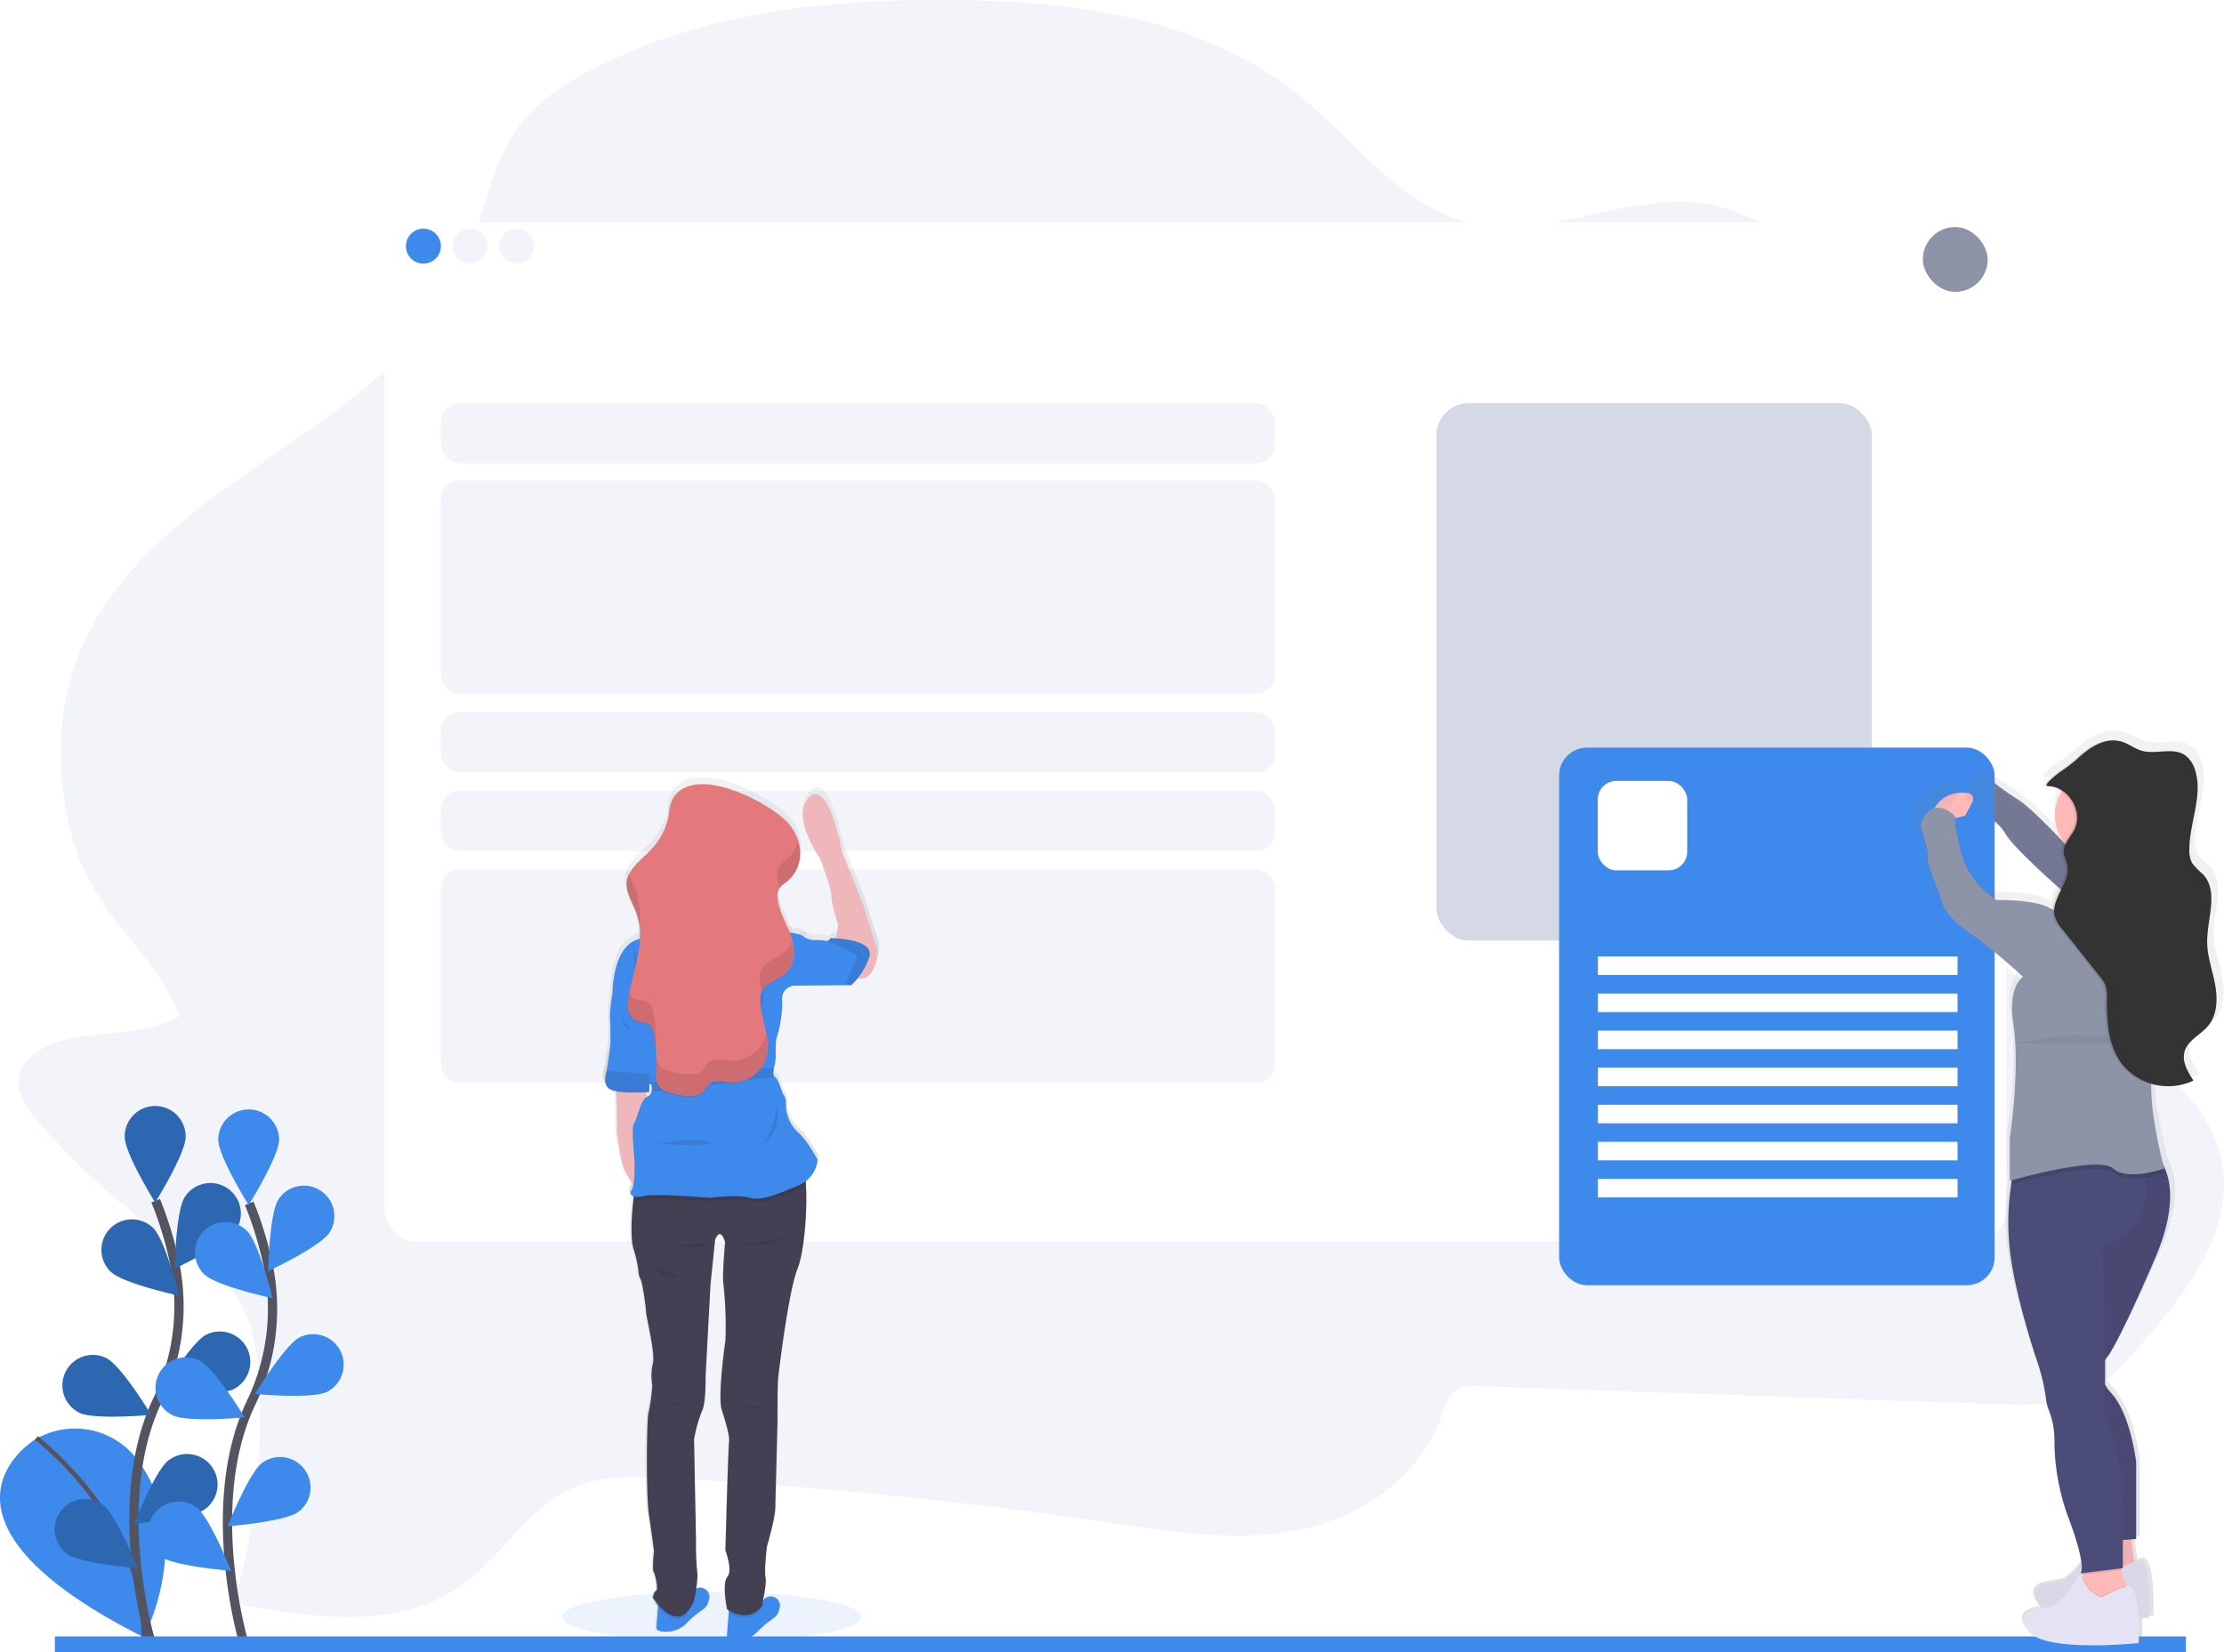 <svg xmlns="http://www.w3.org/2000/svg" xmlns:xlink="http://www.w3.org/1999/xlink" width="480" height="356.561" viewBox="0 0 480 356.561"><defs><style>.a{fill:#f2f4f9;}.b{fill:#fff;}.c{fill:#797c9c;}.d{opacity:0.05;}.e{fill:#d5d9e6;}.f,.q{fill:#3e89ec;}.g,.h{fill:none;stroke:#535461;stroke-miterlimit:10;}.h{stroke-width:2px;}.i{opacity:0.25;}.j{fill:#ffb9b9;}.k{fill:#8e94a7;}.l{fill:url(#e);}.m{fill:#e4e2f3;}.n{fill:#4c4c78;}.o,.q,.u{opacity:0.1;}.p{fill:#333;}.r{fill:url(#f);}.s{fill:url(#g);}.t{fill:url(#h);}.v{fill:url(#i);}.w{fill:url(#j);}.x{fill:url(#k);}.y{fill:url(#l);}.z{fill:url(#m);}.aa{fill:url(#n);}.ab{fill:url(#o);}.ac{fill:url(#p);}.ad{fill:url(#q);}.ae{fill:url(#r);}.af{fill:url(#s);}.ag{fill:url(#t);}.ah{fill:url(#u);}.ai{fill:url(#v);}.aj{fill:url(#w);}.ak{fill:url(#x);}.al{fill:url(#y);}.am{fill:url(#z);}.an{fill:url(#aa);}.ao{fill:url(#ab);}.ap{fill:url(#ac);}.aq{fill:url(#ad);}.ar{fill:url(#ae);}.as{fill:url(#af);}.at{fill:url(#ag);}.au{fill:url(#ah);}.av{fill:url(#ai);}.aw{fill:url(#aj);}.ax{fill:url(#ak);}.ay{fill:url(#al);}.az{fill:url(#am);}.ba{fill:url(#an);}.bb{fill:#efb7b9;}.bc{fill:#444053;}.bd{fill:#e3787d;}.be{filter:url(#c);}.bf{filter:url(#a);}</style><filter id="a" x="71" y="36" width="374" height="244" filterUnits="userSpaceOnUse"><feOffset dy="3" input="SourceAlpha"/><feGaussianBlur stdDeviation="4" result="b"/><feFlood flood-opacity="0.102"/><feComposite operator="in" in2="b"/><feComposite in="SourceGraphic"/></filter><filter id="c" x="327.499" y="152.365" width="112" height="134.024" filterUnits="userSpaceOnUse"><feOffset dy="3" input="SourceAlpha"/><feGaussianBlur stdDeviation="3" result="d"/><feFlood flood-opacity="0.161"/><feComposite operator="in" in2="d"/><feComposite in="SourceGraphic"/></filter><linearGradient id="e" x1="0.5" y1="1" x2="0.5" gradientUnits="objectBoundingBox"><stop offset="0" stop-color="gray" stop-opacity="0.251"/><stop offset="0.54" stop-color="gray" stop-opacity="0.122"/><stop offset="1" stop-color="gray" stop-opacity="0.102"/></linearGradient><linearGradient id="f" x1="0.5" y1="1" x2="0.5" y2="0" xlink:href="#e"/><linearGradient id="g" x1="0.5" y1="1" x2="0.5" y2="-0.001" xlink:href="#e"/><linearGradient id="h" x1="0.499" y1="1" x2="0.499" y2="-0.001" xlink:href="#e"/><linearGradient id="i" x1="0.5" y1="1" x2="0.5" y2="0" xlink:href="#e"/><linearGradient id="j" x1="0.5" y1="1" x2="0.5" y2="0" xlink:href="#e"/><linearGradient id="k" x1="0.5" y1="1" x2="0.5" y2="0" xlink:href="#e"/><linearGradient id="l" x1="0.5" y1="0.995" x2="0.5" y2="0" xlink:href="#e"/><linearGradient id="m" x1="0.5" y1="0.999" x2="0.5" y2="0.001" xlink:href="#e"/><linearGradient id="n" x1="0.5" y1="0.998" x2="0.5" y2="0" xlink:href="#e"/><linearGradient id="o" x1="0.5" y1="1" x2="0.5" y2="0" xlink:href="#e"/><linearGradient id="p" x1="0.5" y1="1" x2="0.5" y2="0" xlink:href="#e"/><linearGradient id="q" x1="0.5" y1="1" x2="0.5" y2="0" xlink:href="#e"/><linearGradient id="r" x1="0.5" y1="0.999" x2="0.5" y2="-0.001" xlink:href="#e"/><linearGradient id="s" x1="0.5" y1="1" x2="0.5" y2="0" xlink:href="#e"/><linearGradient id="t" x1="0.5" y1="1" x2="0.5" y2="-0.002" xlink:href="#e"/><linearGradient id="u" x1="0.5" y1="0.998" x2="0.5" y2="-0.002" xlink:href="#e"/><linearGradient id="v" x1="0.498" y1="1" x2="0.498" y2="0" xlink:href="#e"/><linearGradient id="w" x1="0.499" y1="0.999" x2="0.499" y2="-0.002" xlink:href="#e"/><linearGradient id="x" x1="0.5" y1="1" x2="0.5" y2="0.001" xlink:href="#e"/><linearGradient id="y" x1="0.5" y1="1" x2="0.5" y2="0" xlink:href="#e"/><linearGradient id="z" x1="0.498" y1="1.001" x2="0.498" y2="0" xlink:href="#e"/><linearGradient id="aa" x1="0.498" y1="1" x2="0.498" y2="0" xlink:href="#e"/><linearGradient id="ab" x1="0.511" y1="1.001" x2="0.511" y2="0" xlink:href="#e"/><linearGradient id="ac" x1="0.5" y1="1.001" x2="0.5" y2="0.006" xlink:href="#e"/><linearGradient id="ad" x1="0.5" y1="1" x2="0.5" y2="0" xlink:href="#e"/><linearGradient id="ae" x1="0.5" y1="0.984" x2="0.5" y2="0" xlink:href="#e"/><linearGradient id="af" x1="0.5" y1="1" x2="0.5" y2="0" xlink:href="#e"/><linearGradient id="ag" x1="0.5" y1="1" x2="0.5" y2="0" xlink:href="#e"/><linearGradient id="ah" x1="0.497" y1="1" x2="0.497" y2="0" xlink:href="#e"/><linearGradient id="ai" x1="0.499" y1="1" x2="0.499" y2="0" xlink:href="#e"/><linearGradient id="aj" x1="0.5" y1="0.999" x2="0.5" y2="-0.001" xlink:href="#e"/><linearGradient id="ak" x1="0.501" y1="1" x2="0.501" y2="0" xlink:href="#e"/><linearGradient id="al" x1="0.501" y1="1" x2="0.501" y2="0" xlink:href="#e"/><linearGradient id="am" x1="0.5" y1="1.001" x2="0.5" y2="0" xlink:href="#e"/><linearGradient id="an" x1="0.5" y1="1.001" x2="0.5" y2="0.001" xlink:href="#e"/></defs><g transform="translate(-470 -1590)"><path class="a" d="M113.158,304.474c-5.712.941-12.875,3.634-12.808,9.893.033,3.176,2.113,5.883,4.136,8.2a154.432,154.432,0,0,0,29.191,26.143c5.15,3.538,10.685,6.921,14.107,12.389s4.284,12.427,4.555,19.049a148.35,148.35,0,0,1-5.4,46.451c16.768,3.238,35.468,6.076,49.443-4.15,8.367-6.124,14.027-16.385,23.351-20.632,6.226-2.838,13.275-2.587,20.062-2.225q48.191,2.572,96.144,9.652c13.389,1.979,27.035,4.218,40.28,1.66s26.278-10.9,31.161-24.43c.752-2.085,1.428-4.411,3.113-5.666,1.523-1.12,3.517-1.1,5.369-1.028l111.888,3.9c6.13.212,12.475.386,18.086-2.172,5.44-2.476,9.624-7.239,13.651-11.906,9.21-10.646,19.115-23.744,16.406-38.194-2.166-11.583-11.847-19.676-21.447-25.342s-20.19-10.3-27.244-19.362c-10.733-13.788-10.309-33.522-10.976-51.412a289.39,289.39,0,0,0-5.878-48.179c-2.908-13.943-6.959-27.9-14.531-39.68s-19.153-21.206-32.251-22.934c-17.106-2.259-34.3,8.561-51.037,3.967-14.136-3.861-23.865-17.581-35.578-27.089-20.8-16.891-48.105-20.429-73.917-20.752-27.368-.352-55.459,2.456-79.852,15.487-5.588,2.983-11.052,6.592-14.921,11.863-5.93,8.084-7.368,18.942-11.247,28.392-15.635,38.049-66.487,46.253-82.993,83.9-5.859,13.354-5.8,28.928-1.533,42.952,4.593,15.091,17.52,23.426,22.646,36.582C129.621,303.4,119.845,303.368,113.158,304.474Z" transform="translate(373.651 1509.398)"/><g class="bf" transform="matrix(1, 0, 0, 1, 470, 1590)"><rect class="b" width="350" height="220" rx="7" transform="translate(83 45)"/></g><path class="c" d="M988.724,428.25s-4.952,2.857-3.427,6.858c0,0,5.145,1.525,7.239,5.333s18.286,17.523,18.286,17.523l11.824-5.9s-4.107-5.482-17.1-9.314c0,0-7.659-8.2-10.328-9.734A57.785,57.785,0,0,1,988.724,428.25Z" transform="translate(-89.704 1329.528)"/><path class="d" d="M993.724,433.25s-4.952,2.857-3.427,6.858c0,0,5.145,1.525,7.239,5.333s18.286,17.523,18.286,17.523l11.824-5.9s-4.107-5.482-17.1-9.314c0,0-7.659-8.2-10.328-9.734A57.782,57.782,0,0,1,993.724,433.25Z" transform="translate(-92.291 1326.941)"/><rect class="a" width="180.018" height="13.006" rx="4" transform="translate(565.158 1677)"/><rect class="a" width="180.018" height="13.006" rx="4" transform="translate(565.158 1743.695)"/><rect class="a" width="180.018" height="13.006" rx="4" transform="translate(565.158 1760.695)"/><rect class="a" width="180.018" height="46.006" rx="4" transform="translate(565.158 1693.695)"/><rect class="a" width="180.018" height="46.006" rx="4" transform="translate(565.158 1777.695)"/><g transform="translate(780 1677)"><rect class="e" width="94" height="116" rx="7"/></g><path class="f" d="M107.142,721.846s-27.827,16.79,23.469,42.639c0,0,11.3-20.984-1.192-38.092a16.848,16.848,0,0,0-21.857-4.787Z" transform="translate(370.394 1178.861)"/><path class="g" d="M115.88,723.67s23.817,18.218,23.165,42.991" transform="translate(361.974 1176.681)"/><path class="h" d="M162.956,712.075s-8.721-29.627,1.622-51.4a46.765,46.765,0,0,0,3.784-29.338,78.663,78.663,0,0,0-4.155-13.769" transform="translate(339.396 1231.576)"/><path class="f" d="M168.527,581.956c0,3.629-6.568,14.15-6.568,14.15s-6.568-10.521-6.568-14.15a6.571,6.571,0,1,1,13.141,0Z" transform="translate(341.532 1253.402)"/><path class="f" d="M190.954,619.813c-1.974,3.045-13.2,8.306-13.2,8.306s.2-12.4,2.177-15.443a6.569,6.569,0,1,1,11.028,7.143Z" transform="translate(329.963 1235.66)"/><path class="f" d="M187.413,688.48c-3.238,1.636-15.593.483-15.593.483s6.438-10.617,9.676-12.239a6.57,6.57,0,0,1,5.917,11.732Z" transform="translate(333.031 1201.335)"/><path class="f" d="M174.874,742.813c-2.9,2.157-15.284,3.132-15.284,3.132s4.551-11.539,7.471-13.7a6.57,6.57,0,1,1,7.813,10.564Z" transform="translate(339.358 1172.908)"/><path class="f" d="M147.021,637.249c2.6,2.529,14.729,5.149,14.729,5.149s-2.968-12.065-5.574-14.575a6.575,6.575,0,1,0-9.17,9.425Z" transform="translate(346.899 1227.234)"/><path class="f" d="M131.037,698.96c3.238,1.636,15.593.483,15.593.483s-6.438-10.617-9.676-12.239a6.57,6.57,0,0,0-5.917,11.732Z" transform="translate(356.001 1195.913)"/><path class="f" d="M126.6,762.713c2.9,2.157,15.284,3.132,15.284,3.132s-4.551-11.539-7.471-13.7a6.57,6.57,0,0,0-7.813,10.564Z" transform="translate(357.803 1162.612)"/><path class="i" d="M168.527,581.956c0,3.629-6.568,14.15-6.568,14.15s-6.568-10.521-6.568-14.15a6.571,6.571,0,1,1,13.141,0Z" transform="translate(341.532 1253.402)"/><path class="i" d="M190.954,619.813c-1.974,3.045-13.2,8.306-13.2,8.306s.2-12.4,2.177-15.443a6.569,6.569,0,1,1,11.028,7.143Z" transform="translate(329.963 1235.66)"/><path class="i" d="M187.413,688.48c-3.238,1.636-15.593.483-15.593.483s6.438-10.617,9.676-12.239a6.57,6.57,0,0,1,5.917,11.732Z" transform="translate(333.031 1201.335)"/><path class="i" d="M174.874,742.813c-2.9,2.157-15.284,3.132-15.284,3.132s4.551-11.539,7.471-13.7a6.57,6.57,0,1,1,7.813,10.564Z" transform="translate(339.358 1172.908)"/><path class="i" d="M147.021,637.249c2.6,2.529,14.729,5.149,14.729,5.149s-2.968-12.065-5.574-14.575a6.575,6.575,0,1,0-9.17,9.425Z" transform="translate(346.899 1227.234)"/><path class="i" d="M131.037,698.96c3.238,1.636,15.593.483,15.593.483s-6.438-10.617-9.676-12.239a6.57,6.57,0,0,0-5.917,11.732Z" transform="translate(356.001 1195.913)"/><path class="i" d="M126.6,762.713c2.9,2.157,15.284,3.132,15.284,3.132s-4.551-11.539-7.471-13.7a6.57,6.57,0,0,0-7.813,10.564Z" transform="translate(357.803 1162.612)"/><path class="h" d="M204.77,713.245s-8.721-29.608,1.636-51.4a46.765,46.765,0,0,0,3.784-29.338,78.667,78.667,0,0,0-4.155-13.769" transform="translate(317.76 1230.971)"/><path class="f" d="M210.337,583.156c0,3.629-6.568,14.15-6.568,14.15s-6.568-10.521-6.568-14.15a6.571,6.571,0,0,1,13.141,0Z" transform="translate(319.899 1252.781)"/><path class="f" d="M232.774,620.973c-1.974,3.045-13.2,8.306-13.2,8.306s.2-12.4,2.177-15.443a6.569,6.569,0,1,1,11.028,7.143Z" transform="translate(308.326 1235.06)"/><path class="f" d="M229.223,689.642c-3.238,1.636-15.593.483-15.593.483s6.438-10.617,9.676-12.239a6.581,6.581,0,0,1,5.917,11.756Z" transform="translate(311.399 1200.733)"/><path class="f" d="M216.684,743.983c-2.9,2.157-15.284,3.132-15.284,3.132s4.551-11.539,7.471-13.7a6.57,6.57,0,0,1,7.813,10.564Z" transform="translate(317.727 1172.303)"/><path class="f" d="M188.851,638.409c2.6,2.529,14.729,5.149,14.729,5.149s-2.968-12.065-5.574-14.575a6.575,6.575,0,1,0-9.17,9.425Z" transform="translate(325.257 1226.634)"/><path class="f" d="M172.847,700.12c3.238,1.636,15.593.483,15.593.483s-6.438-10.617-9.676-12.239a6.57,6.57,0,1,0-5.917,11.732Z" transform="translate(334.369 1195.313)"/><path class="f" d="M168.414,763.883c2.9,2.157,15.284,3.132,15.284,3.132s-4.551-11.539-7.471-13.7a6.57,6.57,0,0,0-7.813,10.564Z" transform="translate(336.171 1162.007)"/><rect class="f" width="459.927" height="3.378" transform="translate(481.84 1943.183)"/><g class="be" transform="matrix(1, 0, 0, 1, 470, 1590)"><rect class="f" width="94" height="116.024" rx="6" transform="translate(336.5 158.36)"/></g><rect class="b" width="19.304" height="19.304" rx="4" transform="translate(814.841 1758.547)"/><rect class="b" width="77.623" height="4" transform="translate(814.87 1796.435)"/><rect class="b" width="77.623" height="4" transform="translate(814.87 1804.435)"/><rect class="b" width="77.623" height="4" transform="translate(814.87 1812.435)"/><rect class="b" width="77.623" height="4" transform="translate(814.87 1820.435)"/><rect class="b" width="77.623" height="4" transform="translate(814.87 1828.435)"/><rect class="b" width="77.623" height="4" transform="translate(814.87 1836.435)"/><rect class="b" width="77.623" height="4" transform="translate(814.87 1844.435)"/><path class="j" d="M962.62,441.85s.372-7.418,8.166-6.694a1.332,1.332,0,0,1,1.052,1.93l-1.6,3.007Z" transform="translate(-76.122 1325.98)"/><circle class="f" cx="3.779" cy="3.779" r="3.779" transform="translate(557.605 1639.346)"/><circle class="a" cx="3.779" cy="3.779" r="3.779" transform="translate(567.672 1639.346)"/><circle class="a" cx="3.779" cy="3.779" r="3.779" transform="translate(577.744 1639.346)"/><rect class="k" width="14" height="14" rx="7" transform="translate(885 1639)"/><path class="l" d="M1026.076,460.476c-.6-3.069-1.762-6.071-1.791-9.2-.043-5.077,2.659-10.975-.893-14.724a16.714,16.714,0,0,1-2.5-2.49,5.484,5.484,0,0,1-.627-2.809c-.058-5.922,3.2-11.935,1.25-17.548a5.963,5.963,0,0,0-2.239-3.122,6.5,6.5,0,0,0-3.8-.849c-1.25,0-2.568.14-3.861.164a8.349,8.349,0,0,1-2.167-.285c-1.5-.425-2.765-1.4-4.247-1.887a6.939,6.939,0,0,0-2.413-.333c-3.243-.106-6.206,2.051-8.513,4.141a31.783,31.783,0,0,1-3.644,2.65c.193-.135-4.5,3.089-2.736,3.122a6.149,6.149,0,0,1,3.494,1.216,9.44,9.44,0,0,0,.482,10.946c-.767-.753-1.617-1.578-2.485-2.413-2.587-2.543-6.2-5.955-7.9-6.887a55.913,55.913,0,0,1-6.785-4.763s-5.188,2.9-3.591,6.916a16.149,16.149,0,0,1,2.225.873,4.166,4.166,0,0,0,.3,1.559,17.182,17.182,0,0,1,4.609,2.259,7.851,7.851,0,0,1,.444.69,35.918,35.918,0,0,0,5.463,5.844c1.844,1.848,4.271,4.059,6.689,6.187a13,13,0,0,0-1.631,4.343,5.356,5.356,0,0,1-.545-.251C985.078,441.9,976.7,442.1,976.7,442.1a17.507,17.507,0,0,1-8.378-11.906s-1.395-5-1-6.337H967.3l.179-.039,1.675-3.036a1.342,1.342,0,0,0-1.1-1.969c-8.166-.734-8.552,6.757-8.552,6.757h.072l-.024.063c1,4.8,1.8,4.416,1.6,8.257l3.19,8.45s.2,2.9,5.984,6.723a125.046,125.046,0,0,1,12.369,9.8s-3.489,1.824-2.2,10.178c1.583,10.212-.8,24.777-.8,24.777v9.411l.444-.121c-.058.314-.111.647-.169,1.009a53,53,0,0,0-.275,14.29c1.2,9.99,5.984,23.648,5.984,23.648a42.761,42.761,0,0,1,2.2,8.644,7.965,7.965,0,0,0,.511,2.22,17.454,17.454,0,0,1,1.4,6.665,46.93,46.93,0,0,0,3.074,16.848,44.543,44.543,0,0,1,3,9.9c-1.448,1.873-3.311,3.914-4.792,4.117-2.794.386-8.18.767-4.59,5.376a3.274,3.274,0,0,0,.415.439c-2.727.434-5.724,1.39-2.809,5.13,3.591,4.609,24.734,2.5,24.734,2.5s.135-2.563,0-5.376c1.482-.1,2.413-.193,2.413-.193s.6-11.139-1.993-12.485a5.6,5.6,0,0,0-1.4.338c-.28-1.54-.483-3.455-.627-4.87l1.028-.077v-.077h.063V564.363s-1.2-10.371-5.584-14.961a9.324,9.324,0,0,1-1.448-1.93l-.058-.121c.029-1.313.029-3.084,0-5.116l.063-.111c.077-.125.154-.237.227-.338a4.228,4.228,0,0,1,.328-.386l.063-.082h0s2.413-2.9,10.574-21.129c4.985-11.129,3.668-17.374,1.882-20.593-.376-1.448-1.163-4.691-2.147-10.246a40.164,40.164,0,0,1-.574-7.138,14.353,14.353,0,0,0,3.784.425,12.847,12.847,0,0,0,5.791-1.235c-1.3-1.9-2.664-4.131-2.008-6.317.743-2.49,3.687-3.634,5.386-5.642C1026.626,467.016,1026.679,463.551,1026.076,460.476Z" transform="translate(-76.507 1340.321)"/><path class="j" d="M1049.1,764.89s.569,8.378,1.525,9.334-8.571,1.525-8.571,1.525l1.332-10.859Z" transform="translate(-119.218 1155.354)"/><path class="d" d="M1049.1,764.89s.569,8.378,1.525,9.334-8.571,1.525-8.571,1.525l1.332-10.859Z" transform="translate(-119.218 1155.354)"/><path class="m" d="M1036.5,775.449s-1.332,0-6.1,2.476c0,0-3.238-.57-4.57-5.145,0,0-4,6.858-6.665,7.239s-7.809.763-4.382,5.333,23.619,2.476,23.619,2.476S1038.972,776.781,1036.5,775.449Z" transform="translate(-104.523 1151.271)"/><path class="d" d="M1036.5,775.449s-1.332,0-6.1,2.476c0,0-3.238-.57-4.57-5.145,0,0-4,6.858-6.665,7.239s-7.809.763-4.382,5.333,23.619,2.476,23.619,2.476S1038.972,776.781,1036.5,775.449Z" transform="translate(-104.523 1151.271)"/><path class="j" d="M1044.251,784.274l-1.332,3.62-8.759-2.476.483-3.591.121-.869.333-2.413s7.427-1.906,7.427-.965a14.774,14.774,0,0,0,.483,2.321c.3,1.173.685,2.5.965,3.378C1044.135,783.893,1044.251,784.274,1044.251,784.274Z" transform="translate(-115.136 1148.923)"/><path class="n" d="M1034.234,640.574a5.207,5.207,0,0,0,0,5.309,9.225,9.225,0,0,0,1.371,1.9c4.189,4.57,5.333,14.855,5.333,14.855V679.2l-2.857.217-4.57.352-6.858-28.189s-4-20.569-2.094-24.188,3.62-26.283,3.62-26.283l1.583-1.636,3.75-3.885h10.859a7.3,7.3,0,0,1,2.114,2.36c1.824,3.016,3.46,9.29-1.539,20.873-7.809,18.093-10.1,20.95-10.1,20.95a4.386,4.386,0,0,0-.613.8Z" transform="translate(-109.901 1242.948)"/><path class="d" d="M1034.364,640.4a5.207,5.207,0,0,0,0,5.309,9.226,9.226,0,0,0,1.37,1.9c4.189,4.57,5.333,14.855,5.333,14.855v16.568l-2.857.217-4.57.352-6.858-28.189s-4-20.569-2.095-24.188,3.62-26.283,3.62-26.283l1.583-1.636,3.75-3.885H1044.5a7.3,7.3,0,0,1,2.114,2.36c1.824,3.016,3.46,9.29-1.539,20.873-7.809,18.093-10.1,20.95-10.1,20.95A4.386,4.386,0,0,0,1034.364,640.4Z" transform="translate(-109.968 1243.036)"/><path class="o" d="M1043.688,779.926l-8.248,1.033.333-2.413s7.427-1.906,7.427-.965A14.781,14.781,0,0,0,1043.688,779.926Z" transform="translate(-115.798 1148.923)"/><path class="n" d="M1022.211,613.106s.483,14.995.55,24.415v5.309a11.746,11.746,0,0,1-.154,2.09c-.569,1.713.57,5.521.57,5.521a54.975,54.975,0,0,1,3.427,23.619v8.378l-9.141,1.144s1.525-1.144-2.669-12.191a48.144,48.144,0,0,1-2.939-16.708,17.882,17.882,0,0,0-1.337-6.612,8.163,8.163,0,0,1-.483-2.2,43.715,43.715,0,0,0-2.095-8.571s-4.57-13.513-5.714-23.426a54.536,54.536,0,0,1,.265-14.169,35.344,35.344,0,0,1,.685-3.542s18.619-11.718,25.651-3.62a9.168,9.168,0,0,1,1.588,2.669,17.607,17.607,0,0,1,.9,2.968C1033.5,608.917,1022.211,613.106,1022.211,613.106Z" transform="translate(-98.438 1246.001)"/><circle class="j" cx="9.715" cy="9.715" r="9.715" transform="translate(913.494 1756.258)"/><path class="j" d="M1031.118,451.5s4,11.235,0,17.142,12.76,4,12.76,4l6.477-7.809s-7.62,0-8-13.335S1031.118,451.5,1031.118,451.5Z" transform="translate(-113.243 1320.567)"/><path class="o" d="M1036.188,597.1a25.005,25.005,0,0,1-4.242,1.062c-2.37.367-5.169.381-6.8-1.062-.965-.854-3.378-.965-6.23-.685a106.8,106.8,0,0,0-15.791,3.277,35.381,35.381,0,0,1,.685-3.542s18.619-11.718,25.651-3.62h4.063a7.3,7.3,0,0,1,2.114,2.36C1035.986,596.407,1036.188,597.1,1036.188,597.1Z" transform="translate(-99.076 1246.006)"/><path class="o" d="M1044.251,789.107l-1.332,3.62-8.759-2.476.483-3.591c1.506,3.33,4.073,3.784,4.073,3.784a31.073,31.073,0,0,1,5.241-2.3C1044.135,788.725,1044.251,789.107,1044.251,789.107Z" transform="translate(-115.136 1144.09)"/><path class="m" d="M1031.751,786.9s-1.332,0-6.1,2.476c0,0-3.238-.569-4.57-5.145,0,0-4,6.858-6.665,7.239s-7.809.762-4.382,5.333,23.619,2.476,23.619,2.476S1034.227,788.231,1031.751,786.9Z" transform="translate(-102.066 1145.348)"/><path class="k" d="M1007.655,465.164s-9.334-1.525-11.809-3.427c0,0-1.906,3.62-5.333,1.713s-11.428-1.713-11.428-1.713a17.272,17.272,0,0,1-8-11.809s-1.332-4.952-.965-6.274c0,0-4.952-5.145-7.427,1.713.965,4.763,1.713,4.382,1.525,8.2l3.045,8.378s.188,2.857,5.714,6.665a122.186,122.186,0,0,1,11.809,9.715s-3.335,1.81-2.095,10.1c1.515,10.135-.763,24.57-.763,24.57v9.334s19.049-5.521,22.282-2.669,11.047,0,11.047,0a106.418,106.418,0,0,1-2.288-11.047,48.419,48.419,0,0,1,.188-15.444s4.952-13.141,7.239-18.474-1.713-12.548-5.714-15.236-5.487-1.067-5.487-1.067S1016.226,463.451,1007.655,465.164Z" transform="translate(-78.158 1322.517)"/><path class="d" d="M1005.15,545.3s1.52-.367,9.136-1.511,20.95,1.525,20.95,1.525" transform="translate(-100.126 1269.899)"/><path class="o" d="M1018.381,421.6c4.344.092,7.558,5.449,5.632,9.314-.844,1.7-2.481,3.195-2.312,5.082a18.358,18.358,0,0,0,.734,2.476c.912,3.861-3.706,7.476-2.65,11.288a8.153,8.153,0,0,0,1.651,2.765l8.021,10.106a7.589,7.589,0,0,1,1.2,1.853,7.815,7.815,0,0,1,.348,2.968c-.039,4.826.275,10,3.122,13.918a12.789,12.789,0,0,0,15.583,3.769c-1.245-1.887-2.543-4.1-1.931-6.274.71-2.466,3.518-3.605,5.14-5.593,1.959-2.413,2.008-5.84,1.448-8.885s-1.684-6.023-1.708-9.121c-.039-5.034,2.539-10.883-.854-14.6a16.249,16.249,0,0,1-2.389-2.471,5.612,5.612,0,0,1-.6-2.789c-.053-5.869,3.06-11.838,1.192-17.4a5.912,5.912,0,0,0-2.138-3.1c-2.645-1.781-6.313-.053-9.372-.965-1.448-.42-2.64-1.395-4.054-1.872-3.813-1.289-7.34,1.3-9.976,3.779a30.415,30.415,0,0,1-3.479,2.625C1021.176,418.376,1016.692,421.571,1018.381,421.6Z" transform="translate(-106.774 1338.075)"/><path class="p" d="M1019.381,421.6c4.344.092,7.558,5.449,5.632,9.314-.845,1.7-2.481,3.195-2.312,5.082a18.376,18.376,0,0,0,.734,2.476c.912,3.861-3.706,7.476-2.649,11.288a8.149,8.149,0,0,0,1.651,2.765l8.021,10.106a7.593,7.593,0,0,1,1.2,1.853,7.812,7.812,0,0,1,.347,2.968c-.039,4.826.275,10,3.122,13.918a12.789,12.789,0,0,0,15.583,3.769c-1.245-1.887-2.543-4.1-1.93-6.274.709-2.466,3.518-3.605,5.14-5.593,1.959-2.413,2.008-5.84,1.448-8.885s-1.684-6.023-1.708-9.121c-.039-5.034,2.539-10.883-.854-14.6a16.256,16.256,0,0,1-2.389-2.471,5.614,5.614,0,0,1-.6-2.789c-.053-5.869,3.06-11.838,1.192-17.4a5.913,5.913,0,0,0-2.138-3.1c-2.645-1.781-6.312-.053-9.372-.965-1.448-.42-2.64-1.395-4.054-1.872-3.813-1.289-7.34,1.3-9.976,3.779a30.4,30.4,0,0,1-3.479,2.625C1022.176,418.376,1017.692,421.571,1019.381,421.6Z" transform="translate(-107.292 1338.075)"/><g transform="translate(-578 -443)"><ellipse class="q" cx="32.276" cy="5.415" rx="32.276" ry="5.415" transform="translate(1169.367 2376.529)"/><path class="o" d="M588.932,472.414c-.3-.619-2.712-8.588-2.712-8.588l-4.642-11.783s-2.816-15.507-7.019-11.638,2.26,13.153,2.26,13.153,2.653,6.78,2.518,8.136,1.478,6.328,1.478,6.328l-.524,2.856c-.682-.045-1.125-.045-1.125-.045s-.416.6-.814.637a.375.375,0,0,1-.2-.027,11.062,11.062,0,0,0-2.712-.163,6.075,6.075,0,0,1-2.029-.651c-.262-.524-1.745-.836-3.06-1.012-1-2.486-2.4-4.9-2.6-7.5a3.24,3.24,0,0,1,.4-2.043,2.552,2.552,0,0,1,.3-.371c.366-.371.814-.7,1.22-1.04.2-.172.389-.348.565-.529,3.449-3.345,2.9-8.524-.226-12.108-3.616-4.145-19.923-13.062-24.859-5.424a8.626,8.626,0,0,0-.9,3.485,14.527,14.527,0,0,1-3.9,7.684c-1.636,1.74-3.783,3.345-4.723,5.315l-.032-.072a5.266,5.266,0,0,0-.488,1.356c-.475,2.4,1.144,4.71,1.993,7.046a12.661,12.661,0,0,1,.624,2.45l.054-.515a15.922,15.922,0,0,1,.212,3.616c-5.921,1.211-5.925,11.417-5.925,11.417a35.439,35.439,0,0,0-.606,5.519c.122,1.451.122,4.624.122,5.4s-.732,5.519-.814,6.088c-.1.628-1.216,3.638,1.469,4.316.185.05.384.09.588.127.113,2.436.325,7.548.14,8.678,0,0,.976,6.861,1.785,8.588a20.357,20.357,0,0,0,1.808,2.915,3.164,3.164,0,0,1-.411,1.18c-.411.6-.2,1.094.493,1.306q-.032.312-.081.705c-.294,2.649-.737,7.905,0,10.572a26.866,26.866,0,0,1,1.094,4.868,3.616,3.616,0,0,0,.425,1.7c.452.61,1.22,6.269,1.22,7.182s2.07,9.13,1.46,11.078a11.937,11.937,0,0,0-.122,4.687,40.355,40.355,0,0,1-.791,5.844c-.425,1.035-.61,17.713.059,22.034s1.1,7.914,1.1,7.914-.452,3.955-.063,4.52,1.035,3.837.547,4.018-.728,1.523-.728,1.523a13.365,13.365,0,0,0,.832,1.134,4.61,4.61,0,0,1-.551-.235c.194.276.484.655.836,1.071l-.33,4.375a.732.732,0,0,0,.542.768,6.075,6.075,0,0,0,6.047-1.713c3.042-3.1,4.068-2.676,4.628-4.565.054-.2.108-.4.149-.588a1.975,1.975,0,0,0-2.8-2.215,14.355,14.355,0,0,0,.2-3.7,55.484,55.484,0,0,1-.244-6.391l-.425-22.147a30.206,30.206,0,0,1,1.7-6.084c.913-1.7.791-7.684.791-7.684l1.035-19.6,1.031-9.492s.972-3.286,2.188.366c0,0-.669,7.363-.362,9.13a81.473,81.473,0,0,1,.425,12.235c-.3,1.889-1.645,12.235-.791,14.852s1.763,5.781,1.582,6.816-.791,23.5-.791,23.5,1.641,4.321.425,5.722-.059,7-.059,7,.145.1.4.253l-.036.452-.38,5.035a.737.737,0,0,0,.542.768,6.083,6.083,0,0,0,6.047-1.713c3.042-3.105,4.068-2.68,4.628-4.565.054-.2.108-.4.154-.592a1.98,1.98,0,0,0-3.191-1.966.423.423,0,0,1-.068.059c-.077.068-.158.127-.24.185l-.117.077a16.9,16.9,0,0,0,.538-4.886c-.3-1.645.3-6.635.3-6.635s1.767-5.966,1.808-8.339.488-18.983.488-18.983-.059-7.729.185-9.614,2.188-18.2,4.136-23.051c1.5-3.733,2.165-13.247,1.767-18.079-.023-.244-.045-.452-.068-.687a7.237,7.237,0,0,0,2.635-4.737s-2.192-4.221-4.3-6.007a8.209,8.209,0,0,1-2.518-6.169,3.2,3.2,0,0,0-.728-2.188s-.976-3.164-1.627-3.489a.453.453,0,0,1-.14-.108c-.452-.479-.1-1.84-.1-1.84v-.041a11.224,11.224,0,0,0,.393-2.884,20.8,20.8,0,0,1,.081-3.245,26.165,26.165,0,0,0,1.3-8.276,2.846,2.846,0,0,1,3.164-3.331l10.527-.108h1.2a8.829,8.829,0,0,0,1.356-1.451,2.9,2.9,0,0,0,2.328-.57C589.511,476.943,589.235,473.042,588.932,472.414Zm-48.954,31.638.077-1.853.411.353a2.966,2.966,0,0,1,0,1.482,1.582,1.582,0,0,1-.9,1.031,1.011,1.011,0,0,0-.149.09l-.1-1.058c.429-.027.669-.05.669-.05Z" transform="translate(648.114 1764.631)"/><path class="r" d="M631.5,476.838s5.993,3.855,8.262,1.808,1.989-6,1.681-6.621-2.748-8.646-2.748-8.646L633.98,451.5s-2.866-15.634-7.141-11.751,2.305,13.256,2.305,13.256,2.712,6.838,2.558,8.208,1.5,6.386,1.5,6.386Z" transform="translate(596.083 1763.8)"/><path class="s" d="M600.155,827.778c-.045.194-.095.393-.158.6-.556,1.9-1.609,1.473-4.7,4.6a6.205,6.205,0,0,1-6.147,1.727.741.741,0,0,1-.551-.773l.389-5.076.185-2.445s4.922,1.383,7.431-.366c.081-.059.163-.118.24-.185l.072-.059a2.011,2.011,0,0,1,3.241,1.98Z" transform="translate(616.25 1552.146)"/><path class="t" d="M565.989,823.534c-.041.194-.095.393-.154.6-.556,1.9-1.609,1.473-4.7,4.6a6.224,6.224,0,0,1-6.147,1.731.737.737,0,0,1-.551-.777l.384-5.076.19-2.445s4.922,1.383,7.426-.366c.086-.059.163-.118.244-.185l.072-.059a2.007,2.007,0,0,1,3.236,1.98Z" transform="translate(634.971 1554.474)"/><g class="u" transform="translate(1188.879 2378.667)"><path class="v" d="M560.253,828.054l.2,2.635c-2.829,2.8-6.192-1.356-7.186-2.739C555.86,829.279,560.253,828.054,560.253,828.054Z" transform="translate(-553.27 -827.95)"/></g><g class="u" transform="translate(1205.236 2378.188)"><path class="w" d="M596.7,828.544l.375-.244c-2.585,3.9-6.418,2.1-7.611,1.4l.185-2.445s4.922,1.383,7.431-.366C596.877,827.844,596.7,828.544,596.7,828.544Z" transform="translate(-589.46 -826.89)"/></g><path class="x" d="M578.669,641.792c-1.98,4.908-3.959,21.356-4.208,23.259s-.185,9.695-.185,9.695l-.515,19.146c-.059,2.4-1.853,8.407-1.853,8.407s-.619,5.035-.312,6.689-.8,6.016-.8,6.016l.375-.244c-3.1,4.66-7.982,1.162-7.982,1.162s-1.175-5.645.059-7.055-.429-5.767-.429-5.767.615-22.644.8-23.688-.705-4.235-1.609-6.875.493-13.071.8-14.974a79.309,79.309,0,0,0-.452-12.335c-.325-1.781.371-9.207.371-9.207-1.238-3.679-2.228-.366-2.228-.366l-.99,9.636L558.5,665.074s.127,6.011-.8,7.729a30.04,30.04,0,0,0-1.731,6.138l.452,22.337a54.649,54.649,0,0,0,.249,6.445c.312,1.781-.682,6.382-.682,6.382-3.462,8.1-9.04-.673-9.04-.673s.244-1.356.741-1.537-.185-3.5-.556-4.068.059-4.52.059-4.52-.429-3.616-1.112-7.982-.493-21.171-.063-22.215a40.578,40.578,0,0,0,.8-5.876,11.993,11.993,0,0,1,.127-4.728c.619-1.966-1.487-10.246-1.487-11.168s-.8-6.626-1.238-7.232a3.615,3.615,0,0,1-.452-1.717,27.142,27.142,0,0,0-1.116-4.908c-.768-2.712-.316-7.991,0-10.658.109-.99.2-1.618.2-1.618s35.512-5.708,36.936-4.416a5.547,5.547,0,0,1,.682,2.829C580.866,628.436,580.184,638.032,578.669,641.792Z" transform="translate(641.663 1664.351)"/><g class="u" transform="translate(1206.904 2333.637)"><path class="y" d="M593.15,728.419a33.108,33.108,0,0,0,5.528.041C600.138,728.171,593.15,728.419,593.15,728.419Z" transform="translate(-593.15 -728.32)"/></g><g class="u" transform="translate(1207.193 2336.027)"><path class="z" d="M593.79,733.609s5.424.94,5.695.452S593.79,733.609,593.79,733.609Z" transform="translate(-593.79 -733.609)"/></g><g class="u" transform="translate(1190.655 2335.047)"><path class="aa" d="M557.2,731.44a15.012,15.012,0,0,1,4.33.818C563.058,732.954,557.2,731.44,557.2,731.44Z" transform="translate(-557.2 -731.44)"/></g><path class="ab" d="M534.66,579.086s.452,8.551.208,10.061c0,0,.99,6.915,1.808,8.674a24.92,24.92,0,0,0,2.6,3.968l2.432-16.976L541.141,579Z" transform="translate(645.808 1687.147)"/><ellipse class="ac" cx="9.528" cy="9.451" rx="9.528" ry="9.451" transform="translate(1196.513 2208.38)"/><path class="ad" d="M572.737,481.492s-2.969,5.767-5.939,8.47,17.817,5.767,18.31,5.767-3.711-12.271-2.97-13.745S572.737,481.492,572.737,481.492Z" transform="translate(628.354 1740.76)"/><g class="u" transform="translate(1184.31 2284.913)"><path class="ae" d="M580.977,623.529a6.173,6.173,0,0,1-1.528.85c-3.792,1.474-7.919,3.521-10.725,2.712s-8.741,0-8.741,0-11.964-.985-14.355-.411a4.637,4.637,0,0,1-2.468.063c.109-.99.2-1.618.2-1.618s35.512-5.708,36.936-4.416C580.629,621,580.85,622.042,580.977,623.529Z" transform="translate(-543.16 -620.518)"/></g><path class="af" d="M578.09,550.256a6.9,6.9,0,0,1-4.127,5.564c-3.8,1.5-7.919,3.521-10.725,2.712s-8.741,0-8.741,0-11.964-.985-14.355-.411-3.616-.163-2.888-1.229.664-4.578.664-6.052-.827-7.449-.086-8.511,1.4-5.153,2.888-5.808a1.6,1.6,0,0,0,.927-1.039,2.924,2.924,0,0,0,0-1.5s-.249-.2-.6-.511c-.872-.773-2.355-2.21-1.88-2.68.66-.655,0-4.913,0-4.913s-1.568-3.272-.99-4.5-5.031-7.684-5.031-7.684,0-11.128,6.78-11.62c0,0,4.782.167,5.36-1.962s4.371-3.358,4.371-3.358l8.66,1.885s7.684,1.636,9.076.655,2.477,1.306,2.477,1.306,4.782.249,5.279,1.229-1.568,10.554-1.568,10.554a2.884,2.884,0,0,0-3.218,3.358,26.2,26.2,0,0,1-1.32,8.344,19.435,19.435,0,0,0-.081,3.272,10.474,10.474,0,0,1-.4,2.906v.041s-.344,1.356.1,1.858a.673.673,0,0,0,.145.109c.66.325,1.65,3.516,1.65,3.516a3.222,3.222,0,0,1,.746,2.21,8.253,8.253,0,0,0,2.554,6.219C575.9,546.026,578.09,550.256,578.09,550.256Z" transform="translate(646.635 1732.217)"/><path class="ag" d="M539.268,551.086v.348l-.154,3.828s-5.071.407-7.837-.289-1.6-3.72-1.487-4.353h0c.081-.574.823-5.36.823-6.138s0-3.968-.122-5.424a35.7,35.7,0,0,1,.619-5.564l.533-.655,5.817,2.21Z" transform="translate(648.662 1712.444)"/><g class="u" transform="translate(1178.105 2263.074)"><path class="ah" d="M539.248,573.013l-.154,3.828s-5.071.407-7.837-.289-1.6-3.72-1.487-4.353Z" transform="translate(-529.432 -572.2)"/></g><g class="u" transform="translate(1187.708 2262.469)"><path class="ai" d="M551.277,576.08a2.924,2.924,0,0,0,0-1.5s-.249-.2-.6-.511c4.371-.6,21.668-2.96,27.5-3.214v.041s-.344,1.356.1,1.858Z" transform="translate(-550.68 -570.86)"/></g><g class="u" transform="translate(1212.888 2270.667)"><path class="aj" d="M609.319,589s1.071,6.016-2.929,8.136A18.278,18.278,0,0,0,609.319,589Z" transform="translate(-606.39 -589)"/></g><g class="u" transform="translate(1189.625 2278.106)"><path class="ak" d="M554.92,606.308s9.65-1.636,11.548-.371S554.92,606.308,554.92,606.308Z" transform="translate(-554.92 -605.458)"/></g><g class="u" transform="translate(1211.688 2241.687)"><path class="al" d="M604.519,524.88s-1.483,6.052-.371,7.444S604.519,524.88,604.519,524.88Z" transform="translate(-603.735 -524.88)"/></g><g class="u" transform="translate(1184.462 2236.733)"><path class="am" d="M543.544,513.92a5.966,5.966,0,0,1,.538,4.583C543.264,520.826,543.544,513.92,543.544,513.92Z" transform="translate(-543.497 -513.92)"/></g><path class="an" d="M537.4,557.55s1.731,1.026,1.153,2.621S537.4,557.55,537.4,557.55Z" transform="translate(644.306 1698.902)"/><g class="u" transform="translate(1181.525 2251.788)"><path class="ao" d="M537,547.23s1.609.863,1.808,2.129S537,547.23,537,547.23Z" transform="translate(-537 -547.23)"/></g><g class="u" transform="translate(1205.381 2299.363)"><path class="ap" d="M589.78,653.846s10.106,1.026,12.127-1.356C601.907,652.5,592.79,654.3,589.78,653.846Z" transform="translate(-589.78 -652.49)"/></g><g class="u" transform="translate(1187.935 2300.15)"><path class="aq" d="M551.18,654.23s10.847,2.536,12.99.529C564.17,654.759,554.85,655.455,551.18,654.23Z" transform="translate(-551.18 -654.23)"/></g><g class="u" transform="translate(1206.163 2304.037)"><path class="ar" d="M591.51,662.83s4.52,0,6.639.122S591.51,662.83,591.51,662.83Z" transform="translate(-591.51 -662.83)"/></g><g class="u" transform="translate(1188.676 2305.958)"><path class="as" d="M552.82,667.08s2.228,2.495,4.741,2.048S552.82,667.08,552.82,667.08Z" transform="translate(-552.82 -667.08)"/></g><path class="at" d="M550.184,437.334a8.329,8.329,0,0,0-.9,3.512,14.608,14.608,0,0,1-3.959,7.77c-1.98,2.088-4.7,3.977-5.207,6.527-.484,2.423,1.162,4.75,2.025,7.105,2.26,6.215-.9,12.728-1.831,19.141-.253,1.772.054,4.036,2.26,4.624a13.031,13.031,0,0,1,2.088.452,2.488,2.488,0,0,1,1.238,1.948,29.681,29.681,0,0,1,.565,8.014c-.1,1.51-.208,3.241,1.225,4.276a7.286,7.286,0,0,0,2.377.94c2.26.606,5.184,1.089,6.707-.325.642-.592.9-1.433,1.677-1.9,1.193-.7,2.888-.226,4.393-.154a7.978,7.978,0,0,0,7.146-3.806,10.123,10.123,0,0,0,.66-6.992c-.452-2.341-1.229-4.655-1.288-7.024a4.069,4.069,0,0,1,.533-2.382c.9-1.41,3.06-2.052,4.52-3.164,2.739-2.079,2.712-5.487,1.736-8.339s-2.784-5.577-3.006-8.524a3.236,3.236,0,0,1,.407-2.061,8.037,8.037,0,0,1,1.663-1.546c4-3.349,3.53-8.854.221-12.619C571.762,438.614,555.179,429.619,550.184,437.334Z" transform="translate(642.867 1766.44)"/><g class="u" transform="translate(1182.771 2213.425)"><path class="au" d="M542.5,488.548a15.4,15.4,0,0,0-.628-7.376c-.452-1.189-1.071-2.373-1.528-3.562a5.058,5.058,0,0,0-.5,1.356c-.488,2.418,1.162,4.746,2.025,7.105A12.845,12.845,0,0,1,542.5,488.548Z" transform="translate(-539.754 -470.713)"/><path class="av" d="M546.454,546.565a29.52,29.52,0,0,0-.569-8.013,2.5,2.5,0,0,0-1.234-1.948,12.258,12.258,0,0,0-2.093-.452,2.852,2.852,0,0,1-1.926-1.582c-.122.624-.235,1.247-.325,1.867-.258,1.772.05,4.036,2.26,4.624a13.194,13.194,0,0,1,2.093.452,2.5,2.5,0,0,1,1.234,1.948,29.447,29.447,0,0,1,.533,3.7C546.418,546.968,546.454,546.764,546.454,546.565Z" transform="translate(-540.015 -501.928)"/><path class="aw" d="M577.418,556.808a7.973,7.973,0,0,1-7.141,3.806c-1.505-.072-3.2-.547-4.393.154-.8.452-1.04,1.311-1.677,1.9-1.523,1.415-4.447.931-6.707.325a7.234,7.234,0,0,1-2.377-.94,2.92,2.92,0,0,1-1.171-1.889c0,.841,0,1.686-.054,2.527-.1,1.505-.208,3.236,1.225,4.271a7.232,7.232,0,0,0,2.377.94c2.26.61,5.184,1.089,6.707-.325.637-.592.9-1.428,1.677-1.9,1.193-.705,2.888-.231,4.393-.154a7.964,7.964,0,0,0,7.141-3.81,9.881,9.881,0,0,0,.714-6.716,7.313,7.313,0,0,1-.714,1.808Z" transform="translate(-547.476 -513.124)"/><path class="ax" d="M615.043,465.988a8.062,8.062,0,0,0-1.668,1.546,3.241,3.241,0,0,0-.4,2.061,10.655,10.655,0,0,0,.565,2.626,11.3,11.3,0,0,1,1.505-1.324,7.9,7.9,0,0,0,2.486-8.547A7.851,7.851,0,0,1,615.043,465.988Z" transform="translate(-579.863 -462.35)"/><path class="ay" d="M609.675,512.446c-1.464,1.107-3.616,1.749-4.52,3.164a4.037,4.037,0,0,0-.533,2.382,16.4,16.4,0,0,0,.353,2.847,3.228,3.228,0,0,1,.181-.321c.9-1.406,3.055-2.052,4.52-3.164,2.5-1.9,2.712-4.9,1.971-7.584a5.726,5.726,0,0,1-1.971,2.676Z" transform="translate(-575.295 -488.337)"/></g><path class="az" d="M636.835,512.4a14.466,14.466,0,0,1-3.878,5.93h-1.216l-10.7.109-1.238-3.354,1.736-7.232,1.067.068a6.193,6.193,0,0,0,2.061.655,11.424,11.424,0,0,1,2.762.163.357.357,0,0,0,.2.027c.4-.041.832-.642.832-.642S638.525,508.139,636.835,512.4Z" transform="translate(599.149 1726.14)"/><g class="u" transform="translate(1226.782 2234.225)"><path class="ba" d="M646.332,512.682a14.467,14.467,0,0,1-3.878,5.93h-1.216a56.093,56.093,0,0,1,2.495-5.943c.524-.8-3.982-2.64-6.6-3.657.4-.041.832-.642.832-.642S648.023,508.424,646.332,512.682Z" transform="translate(-637.13 -508.37)"/></g><path class="bb" d="M630.92,479.834s5.876,3.824,8.136,1.781,1.957-5.948,1.654-6.567S638,466.46,638,466.46l-4.642-11.783s-2.816-15.507-7.019-11.638,2.26,13.153,2.26,13.153,2.653,6.78,2.518,8.136,1.478,6.328,1.478,6.328Z" transform="translate(596.345 1761.997)"/><path class="f" d="M600.079,827.926c-.045.19-.1.389-.154.592-.551,1.885-1.586,1.46-4.628,4.565a6.084,6.084,0,0,1-6.047,1.713.737.737,0,0,1-.542-.768l.38-5.035.185-2.423s4.845,1.356,7.308-.366c.081-.059.163-.117.24-.185a.42.42,0,0,0,.068-.059,1.98,1.98,0,0,1,3.191,1.966Z" transform="translate(616.19 1552.057)"/><path class="f" d="M566.434,823.725c-.041.19-.095.384-.149.588-.551,1.889-1.586,1.46-4.628,4.565a6.075,6.075,0,0,1-6.047,1.713.732.732,0,0,1-.542-.768l.38-5.035.185-2.423s4.845,1.356,7.308-.366a2.793,2.793,0,0,0,.24-.181l.068-.063a1.98,1.98,0,0,1,3.186,1.971Z" transform="translate(634.626 1554.359)"/><path class="o" d="M560.82,828.215l.2,2.617c-2.78,2.775-6.093-1.356-7.069-2.712C556.508,829.422,560.82,828.215,560.82,828.215Z" transform="translate(635.236 1550.624)"/><path class="o" d="M596.673,828.691l.366-.24c-2.54,3.86-6.328,2.079-7.489,1.388l.185-2.423s4.845,1.356,7.308-.366C596.849,827.995,596.673,828.691,596.673,828.691Z" transform="translate(615.727 1551.211)"/><path class="bc" d="M578.963,643.393c-1.948,4.868-3.9,21.18-4.136,23.051s-.185,9.614-.185,9.614l-.488,18.983c-.059,2.373-1.808,8.339-1.808,8.339s-.606,4.972-.3,6.635-.791,5.966-.791,5.966l.366-.244c-3.042,4.624-7.851,1.157-7.851,1.157s-1.157-5.6.059-7-.425-5.722-.425-5.722.61-22.459.791-23.5-.732-4.2-1.582-6.816.488-12.967.791-14.852a82.068,82.068,0,0,0-.425-12.235c-.3-1.763.362-9.13.362-9.13-1.216-3.652-2.187-.366-2.187-.366l-.976,9.555-1.053,19.62s.122,5.962-.791,7.684a30.353,30.353,0,0,0-1.7,6.066l.425,22.147a55.489,55.489,0,0,0,.244,6.391c.3,1.763-.669,6.328-.669,6.328-3.408,8.032-8.886-.669-8.886-.669s.244-1.356.728-1.523-.181-3.471-.547-4.018.063-4.52.063-4.52-.452-3.593-1.1-7.914-.484-21-.059-22.034a40.354,40.354,0,0,0,.791-5.844,11.937,11.937,0,0,1,.122-4.687c.61-1.948-1.46-10.165-1.46-11.078s-.791-6.572-1.22-7.182a3.618,3.618,0,0,1-.425-1.7,26.861,26.861,0,0,0-1.094-4.868c-.755-2.667-.312-7.923,0-10.572.108-.981.2-1.6.2-1.6s34.938-5.659,36.339-4.38a5.6,5.6,0,0,1,.669,2.807C581.128,630.123,580.459,639.637,578.963,643.393Z" transform="translate(641.166 1663.433)"/><path class="o" d="M593.19,729.382a32.419,32.419,0,0,0,5.424.041C600.019,729.138,593.19,729.382,593.19,729.382Z" transform="translate(613.732 1604.788)"/><path class="o" d="M593.82,734.53s5.315.936,5.6.452S593.82,734.53,593.82,734.53Z" transform="translate(613.387 1601.914)"/><path class="o" d="M557.82,732.38a14.725,14.725,0,0,1,4.258.809C563.578,733.876,557.82,732.38,557.82,732.38Z" transform="translate(633.116 1603.092)"/><path class="bb" d="M535.64,581.271s.452,8.479.2,9.98c0,0,.976,6.861,1.785,8.588a24.882,24.882,0,0,0,2.558,3.937l2.4-16.823-.565-5.763Z" transform="translate(645.271 1685.947)"/><circle class="bb" cx="9.374" cy="9.374" r="9.374" transform="translate(1196.698 2209.84)"/><path class="bb" d="M573.1,484.472s-2.92,5.718-5.844,8.4,17.532,5.722,18.02,5.722-3.652-12.176-2.924-13.636S573.1,484.472,573.1,484.472Z" transform="translate(628.103 1739.126)"/><path class="o" d="M581.207,625.352a6.13,6.13,0,0,1-1.5.845c-3.733,1.46-7.792,3.489-10.554,2.676s-8.588,0-8.588,0-11.752-.972-14.12-.407a4.551,4.551,0,0,1-2.445.05c.109-.981.2-1.6.2-1.6s34.938-5.659,36.339-4.38A5.545,5.545,0,0,1,581.207,625.352Z" transform="translate(640.689 1663.395)"/><path class="f" d="M578.365,552.646a6.8,6.8,0,0,1-4.068,5.519c-3.742,1.451-7.792,3.489-10.554,2.68s-8.588,0-8.588,0-11.751-.976-14.12-.407-3.571-.163-2.843-1.22.651-4.52.651-6-.814-7.385-.081-8.443,1.356-5.112,2.843-5.763a1.581,1.581,0,0,0,.9-1.031,2.964,2.964,0,0,0,0-1.482s-.244-.2-.588-.506c-.859-.768-2.314-2.192-1.844-2.658.646-.651,0-4.872,0-4.872s-1.546-3.245-.976-4.461-4.972-7.629-4.972-7.629,0-11.037,6.658-11.525c0,0,4.705.163,5.275-1.948s4.3-3.327,4.3-3.327l8.52,1.867s7.548,1.623,8.927.651,2.418,1.293,2.418,1.293,4.705.244,5.193,1.216-1.541,10.468-1.541,10.468a2.846,2.846,0,0,0-3.164,3.331,26.164,26.164,0,0,1-1.3,8.276,19.565,19.565,0,0,0-.081,3.245,10.615,10.615,0,0,1-.393,2.884v.041s-.334,1.356.1,1.839a.451.451,0,0,0,.14.109c.651.321,1.627,3.489,1.627,3.489a3.205,3.205,0,0,1,.728,2.188,8.208,8.208,0,0,0,2.518,6.169C576.168,548.42,578.365,552.646,578.365,552.646Z" transform="translate(646.098 1730.677)"/><path class="f" d="M540.217,553.475v.344l-.149,3.8s-4.972.407-7.684-.285-1.573-3.688-1.469-4.316c.081-.569.814-5.32.814-6.088s0-3.937-.122-5.4a35.29,35.29,0,0,1,.606-5.519l.529-.651,5.722,2.192Z" transform="translate(648.038 1711.063)"/><path class="o" d="M540.187,575.225l-.149,3.8s-4.972.407-7.684-.285-1.573-3.688-1.469-4.316Z" transform="translate(648.055 1689.657)"/><path class="o" d="M551.948,578.313a2.963,2.963,0,0,0,0-1.482s-.244-.2-.588-.506c4.3-.6,21.32-2.933,27.055-3.164v.041s-.334,1.356.1,1.84Z" transform="translate(636.656 1690.348)"/><path class="o" d="M609.089,591.06s1.058,5.966-2.879,8.077A18.116,18.116,0,0,0,609.089,591.06Z" transform="translate(606.597 1680.539)"/><path class="o" d="M555.57,608.268s9.492-1.623,11.363-.366S555.57,608.268,555.57,608.268Z" transform="translate(634.349 1671.57)"/><path class="o" d="M604.373,527.5s-1.46,6.007-.366,7.385S604.373,527.5,604.373,527.5Z" transform="translate(608.027 1715.371)"/><path class="o" d="M544.376,516.64a5.828,5.828,0,0,1,.529,4.542C544.078,523.5,544.376,516.64,544.376,516.64Z" transform="translate(640.512 1721.322)"/><path class="f" d="M538.34,559.91s1.7,1.017,1.135,2.6S538.34,559.91,538.34,559.91Z" transform="translate(643.791 1697.609)"/><path class="o" d="M538,549.68s1.582.85,1.785,2.106S538,549.68,538,549.68Z" transform="translate(643.978 1703.216)"/><path class="o" d="M589.87,655.406s9.944,1.017,11.928-1.356C601.8,654.068,592.83,655.835,589.87,655.406Z" transform="translate(615.552 1646.019)"/><path class="o" d="M551.89,655.79s10.671,2.517,12.782.529C564.672,656.337,555.5,657.01,551.89,655.79Z" transform="translate(636.365 1645.064)"/><path class="o" d="M591.57,664.32s4.466,0,6.536.122S591.57,664.32,591.57,664.32Z" transform="translate(614.62 1640.391)"/><path class="o" d="M553.51,668.54s2.192,2.477,4.664,2.029S553.51,668.54,553.51,668.54Z" transform="translate(635.478 1638.078)"/><path class="bd" d="M550.867,440.641a8.625,8.625,0,0,0-.9,3.485,14.526,14.526,0,0,1-3.9,7.684c-1.943,2.07-4.615,3.946-5.121,6.472-.475,2.4,1.143,4.71,1.993,7.046,2.26,6.16-.9,12.624-1.808,18.983-.253,1.758.05,4,2.215,4.588a11.9,11.9,0,0,1,2.061.452,2.468,2.468,0,0,1,1.211,1.93,29.591,29.591,0,0,1,.56,7.95c-.1,1.5-.208,3.214,1.2,4.244a7.276,7.276,0,0,0,2.341.931c2.224.6,5.1,1.076,6.6-.325.628-.588.863-1.419,1.65-1.885,1.175-.7,2.843-.226,4.321-.154a7.833,7.833,0,0,0,7.028-3.774,10.114,10.114,0,0,0,.651-6.933c-.443-2.323-1.211-4.619-1.266-6.969a4.027,4.027,0,0,1,.524-2.359c.9-1.4,3.006-2.038,4.447-3.137,2.712-2.061,2.685-5.424,1.708-8.271s-2.743-5.532-2.96-8.457a3.241,3.241,0,0,1,.4-2.043,8.217,8.217,0,0,1,1.677-1.5c3.937-3.322,3.471-8.782.217-12.515C572.11,441.929,555.794,433.012,550.867,440.641Z" transform="translate(642.41 1764.607)"/><g class="u" transform="translate(1183.176 2214.844)"><path d="M543.353,491.467a15.444,15.444,0,0,0-.624-7.318c-.425-1.18-1.049-2.35-1.505-3.53a5.259,5.259,0,0,0-.488,1.356c-.475,2.4,1.143,4.71,1.993,7.046A12.662,12.662,0,0,1,543.353,491.467Z" transform="translate(-540.651 -473.782)"/><path d="M547.226,549.011a29.591,29.591,0,0,0-.56-7.95,2.468,2.468,0,0,0-1.211-1.93,11.9,11.9,0,0,0-2.061-.452,2.829,2.829,0,0,1-1.894-1.568c-.122.615-.231,1.234-.321,1.849-.253,1.758.05,4,2.215,4.588a11.9,11.9,0,0,1,2.061.452,2.475,2.475,0,0,1,1.211,1.934,29.778,29.778,0,0,1,.524,3.67C547.2,549.4,547.213,549.2,547.226,549.011Z" transform="translate(-540.899 -504.739)"/><path d="M577.728,559.134a7.828,7.828,0,0,1-7.028,3.774c-1.478-.072-3.164-.542-4.321.154-.782.452-1.021,1.3-1.65,1.885-1.5,1.4-4.375.927-6.6.325a7.116,7.116,0,0,1-2.337-.936,2.947,2.947,0,0,1-1.157-1.871c0,.832,0,1.668-.05,2.5-.1,1.5-.208,3.214,1.207,4.244a7.23,7.23,0,0,0,2.337.931c2.224.6,5.1,1.076,6.6-.321.628-.592.868-1.424,1.65-1.889,1.175-.7,2.843-.226,4.321-.154A7.828,7.828,0,0,0,577.728,564a9.859,9.859,0,0,0,.7-6.662A7.357,7.357,0,0,1,577.728,559.134Z" transform="translate(-548.259 -515.826)"/><path d="M614.723,469.1a7.962,7.962,0,0,0-1.641,1.532,3.24,3.24,0,0,0-.4,2.043,10.927,10.927,0,0,0,.561,2.608,10.676,10.676,0,0,1,1.478-1.315,7.886,7.886,0,0,0,2.445-8.475A7.766,7.766,0,0,1,614.723,469.1Z" transform="translate(-580.111 -465.49)"/><path d="M609.444,515.173c-1.442,1.1-3.544,1.736-4.447,3.132a4.068,4.068,0,0,0-.524,2.364,16.587,16.587,0,0,0,.348,2.825,2.166,2.166,0,0,1,.176-.316c.9-1.4,3.006-2.038,4.447-3.137,2.459-1.885,2.667-4.863,1.939-7.521A5.712,5.712,0,0,1,609.444,515.173Z" transform="translate(-575.619 -491.263)"/></g><path class="f" d="M636.169,515.1a14.245,14.245,0,0,1-3.819,5.876h-1.2l-10.527.108-1.216-3.327,1.7-7.182,1.053.041a6.074,6.074,0,0,0,2.029.651,11.034,11.034,0,0,1,2.712.163.375.375,0,0,0,.2.027c.4-.041.814-.637.814-.637S637.828,510.883,636.169,515.1Z" transform="translate(599.363 1724.644)"/><path class="o" d="M645.513,515.433a14.244,14.244,0,0,1-3.819,5.876h-1.2a55.139,55.139,0,0,1,2.459-5.876c.515-.773-3.919-2.617-6.495-3.616.4-.041.814-.637.814-.637S647.172,511.212,645.513,515.433Z" transform="translate(590.019 1724.314)"/></g></g></svg>
